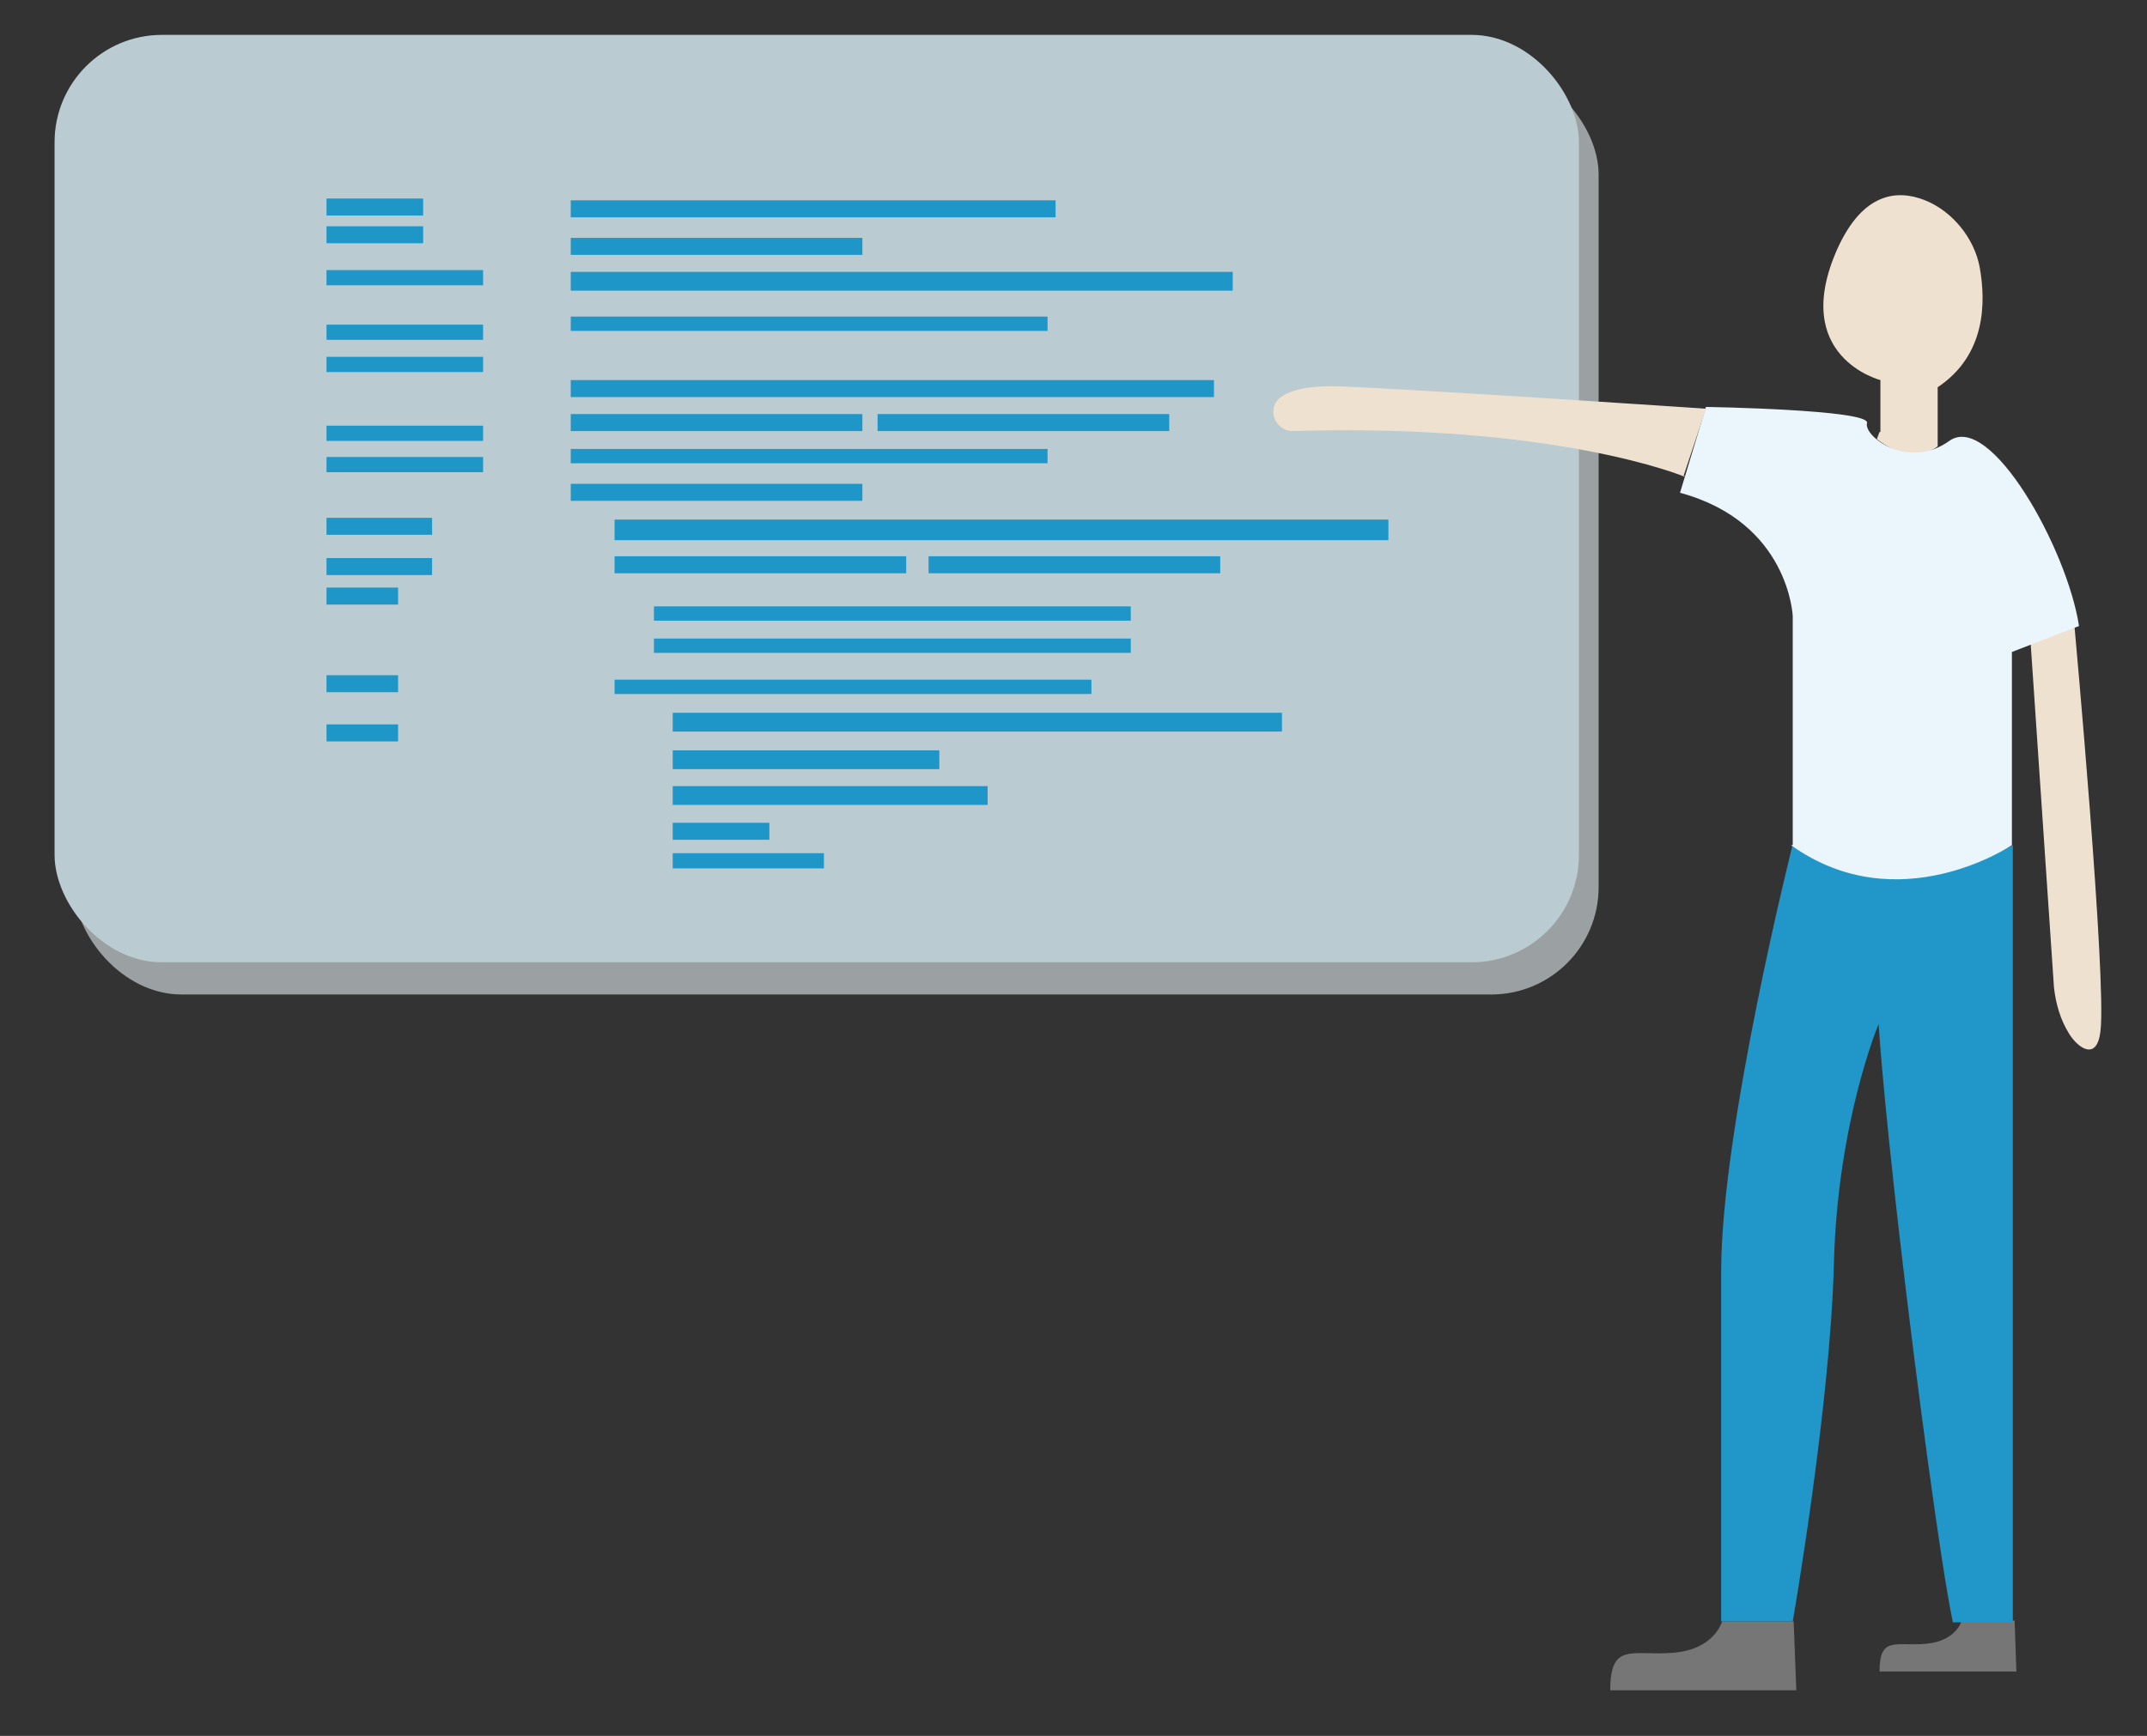 <?xml version="1.0" encoding="UTF-8"?>
<svg id="Logo_Ak" xmlns="http://www.w3.org/2000/svg" version="1.1" viewBox="0 0 240 194.1">
  <rect x="0" y="0" width="240" height="194.1" fill="#333333" stroke="none"/>
  <!-- Generator: Adobe Illustrator 29.0.1, SVG Export Plug-In . SVG Version: 2.1.0 Build 192)  -->
  <defs>
    <style>
      .st0 {
        fill: #767676;
      }

      .st1 {
        fill: #1e96c7;
      }

      .st2 {
        fill: #9ba1a3;
      }

      .st3 {
        fill: #bacbd1;
      }

      .st4 {
        fill: #2097c8;
      }

      .st5 {
        fill: #efe1cf;
      }

      .st6 {
        fill: #eaf5fc;
      }
    </style>
  </defs>
  <path class="st5" d="M210.2,48.3v-5.8s-10.2-2.6-4.8-14.7c2.9-6.4,6.8-6.6,9.8-5.4s5.5,4.2,6.1,7.5c.7,3.9.7,9.8-4.7,13.4v6.6s-2.7,2.4-6.8-.8,0,0,0,0l.3-.8h0Z"/>
  <path class="st5" d="M231.9,70.1s3.6,39.4,2.9,45.2c-.4,3.4-2.5,1.9-3.5.3s-1.5-3.4-1.7-5.2l-2.6-38.4,4.9-1.9"/>
  <path class="st0" d="M192.5,181.3s-.8,3.1-5.4,3.5-7.1-1.3-7.1,4.2h20.8l-.3-7.7h-8"/>
  <path class="st0" d="M219.3,181.2s-.6,2.3-4,2.6-5.2-.9-5.2,3.1h15.3l-.2-5.7h-5.9"/>
  <rect class="st2" x="8.3" y="7.5" width="170.4" height="103.7" rx="12" ry="12"/>
  <rect class="st3" x="6.1" y="3.9" width="170.4" height="103.7" rx="12" ry="12"/>
  <path class="st4" d="M200.4,94.4s-8,31.8-8,47.7v39.2h8s4.2-24.1,4.6-40c.4-15.9,5-26.8,5-26.8,0,0,.4,6.9,2.3,23.4,1.9,16.5,4.7,37.4,6,43.5h6.7v-86.9s-13.8,8-24.7,0h0Z"/>
  <path class="st6" d="M200.4,94.4v-25.5s-.4-10.5-12.6-13.8l2.9-9.6s18.4.3,18,1.8,4.6,5.3,9.2,2,13.2,12.1,14.5,20.7l-7.5,2.9v21.6s-12.7,8.6-24.7,0h.2Z"/>
  <path class="st5" d="M188.3,53.3s-14.3-6-43.8-5.1c-2,0-3-2.6-1.3-3.8,1.1-.8,3.1-1.3,6.5-1.2,10,.4,41,2.5,41,2.5l-2.5,7.5h.1Z"/>
  <g>
    <rect class="st1" x="63.8" y="22.4" width="54.2" height="1.9"/>
    <rect class="st1" x="63.8" y="26.6" width="32.6" height="1.9"/>
    <rect class="st1" x="63.8" y="54.1" width="32.6" height="1.9"/>
    <rect class="st1" x="63.8" y="46.3" width="32.6" height="1.9"/>
    <rect class="st1" x="98.1" y="46.3" width="32.6" height="1.9"/>
    <rect class="st1" x="68.7" y="62.2" width="32.6" height="1.9"/>
    <rect class="st1" x="103.8" y="62.2" width="32.6" height="1.9"/>
    <rect class="st1" x="63.8" y="30.4" width="74" height="2.1"/>
    <rect class="st1" x="63.8" y="42.5" width="71.9" height="1.9"/>
    <rect class="st1" x="68.7" y="58.1" width="86.5" height="2.3"/>
    <rect class="st1" x="63.8" y="35.4" width="53.3" height="1.6"/>
    <rect class="st1" x="63.8" y="50.2" width="53.3" height="1.6"/>
    <rect class="st1" x="73.1" y="67.8" width="53.3" height="1.6"/>
    <rect class="st1" x="73.1" y="71.4" width="53.3" height="1.6"/>
    <rect class="st1" x="68.7" y="76" width="53.3" height="1.6"/>
    <rect class="st1" x="75.2" y="79.7" width="68.1" height="2.1"/>
    <rect class="st1" x="75.2" y="83.9" width="29.8" height="2.1"/>
    <rect class="st1" x="75.2" y="87.9" width="35.2" height="2.1"/>
    <rect class="st1" x="75.2" y="92" width="10.8" height="1.9"/>
    <rect class="st1" x="36.5" y="22.2" width="10.8" height="1.9"/>
    <rect class="st1" x="36.5" y="25.3" width="10.8" height="1.9"/>
    <rect class="st1" x="36.5" y="30.2" width="17.5" height="1.7"/>
    <rect class="st1" x="36.5" y="36.3" width="17.5" height="1.7"/>
    <rect class="st1" x="36.5" y="39.9" width="17.5" height="1.7"/>
    <rect class="st1" x="36.5" y="47.6" width="17.5" height="1.7"/>
    <rect class="st1" x="36.5" y="51.1" width="17.5" height="1.7"/>
    <rect class="st1" x="36.5" y="57.9" width="11.8" height="1.9"/>
    <rect class="st1" x="36.5" y="62.4" width="11.8" height="1.9"/>
    <rect class="st1" x="36.5" y="65.7" width="8" height="1.9"/>
    <rect class="st1" x="36.5" y="75.5" width="8" height="1.9"/>
    <rect class="st1" x="36.5" y="81" width="8" height="1.9"/>
    <rect class="st1" x="75.2" y="95.4" width="16.9" height="1.7"/>
  </g>
</svg>